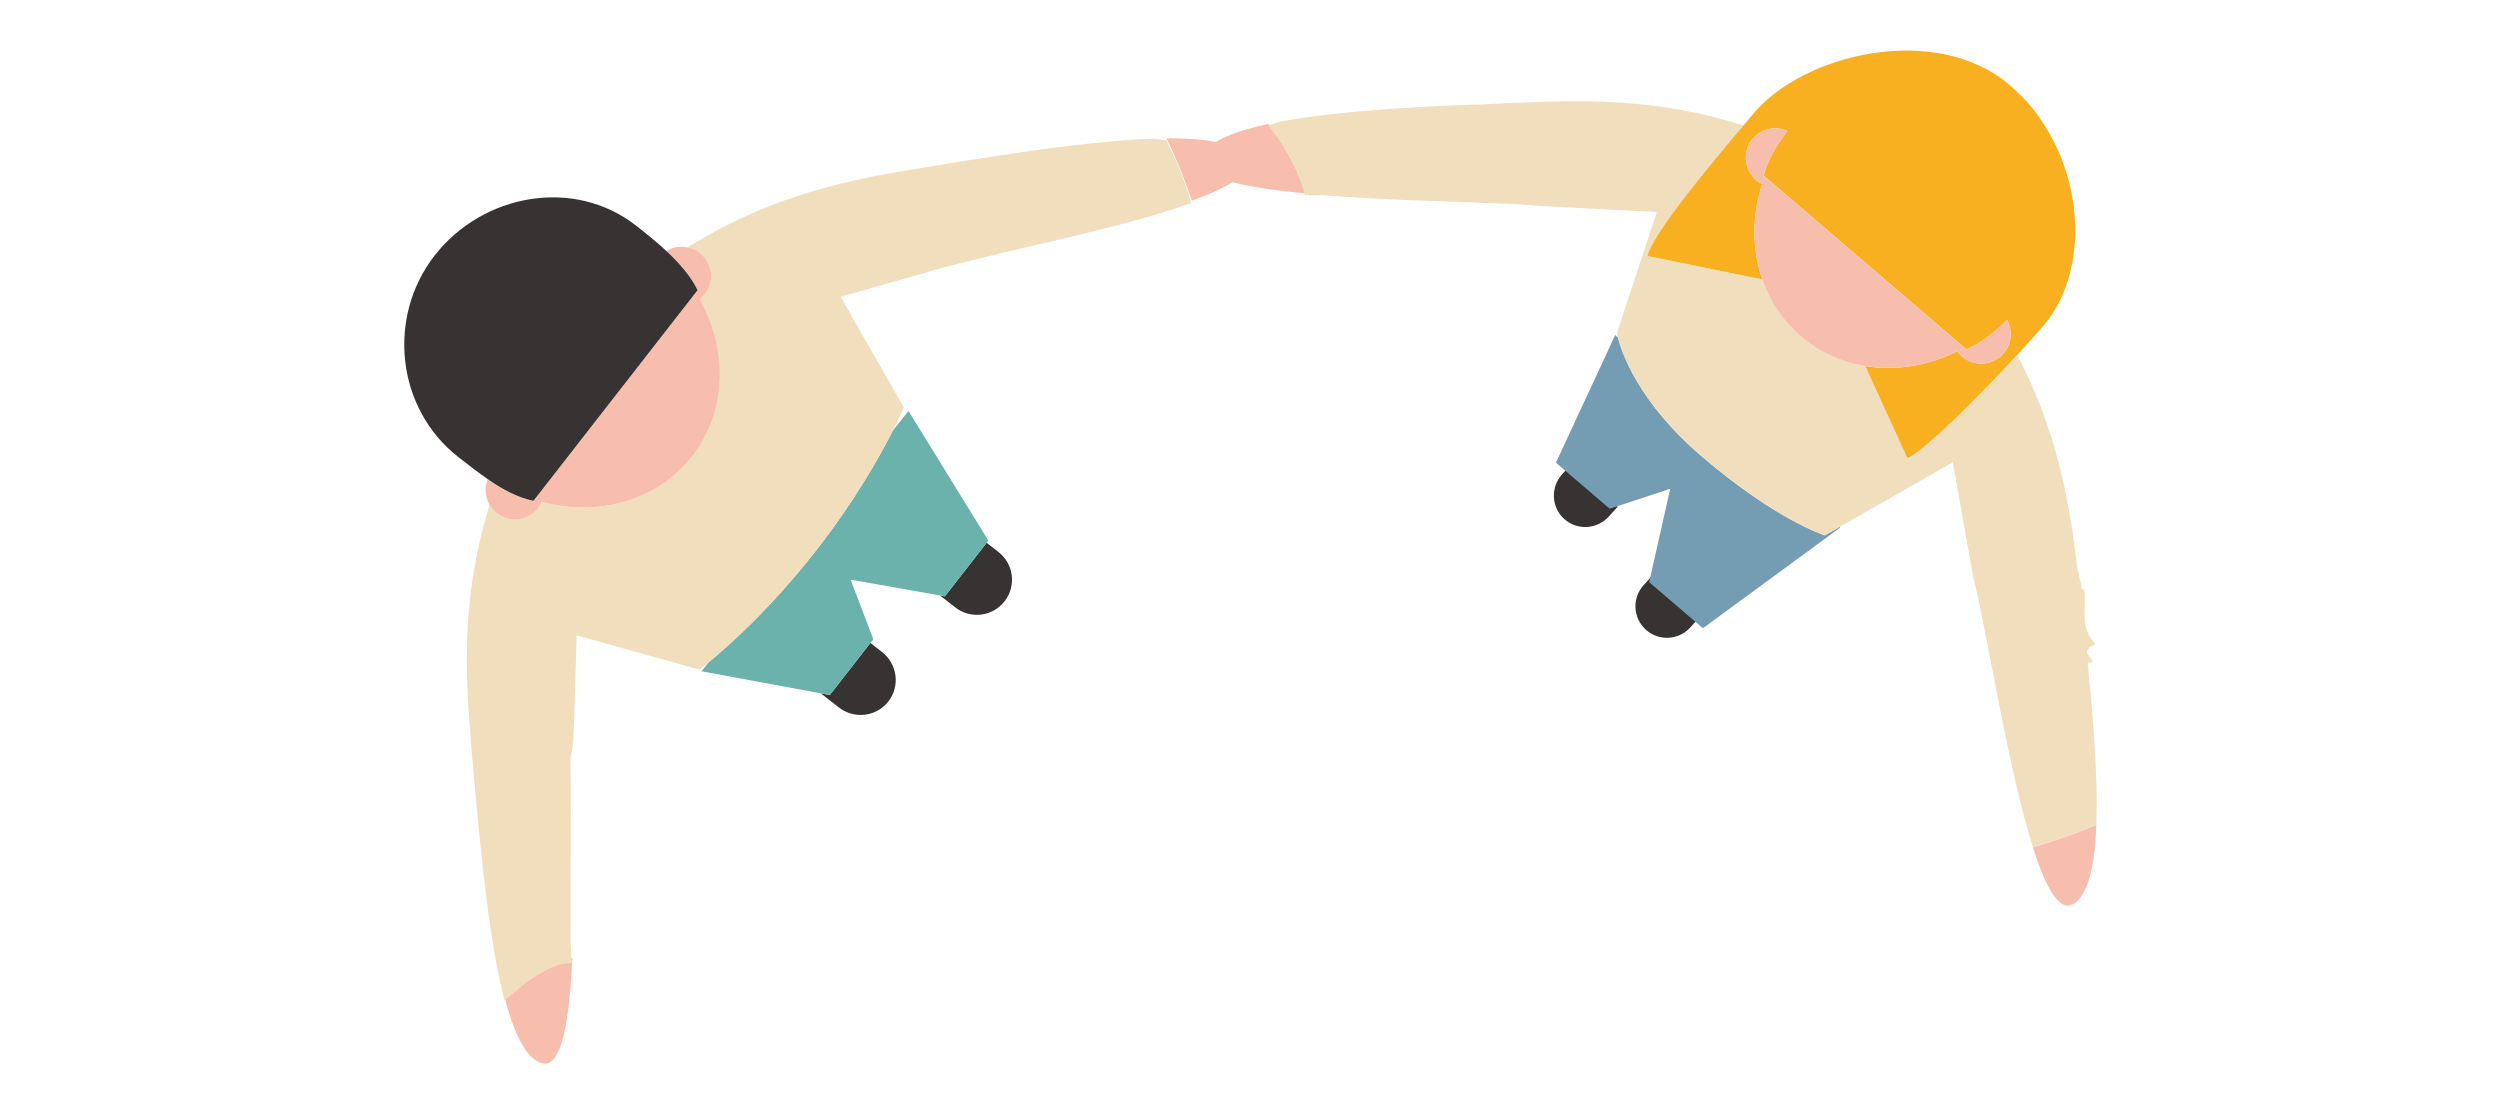 <?xml version="1.0" encoding="utf-8"?>
<!-- Generator: Adobe Illustrator 16.0.0, SVG Export Plug-In . SVG Version: 6.00 Build 0)  -->
<!DOCTYPE svg PUBLIC "-//W3C//DTD SVG 1.1//EN" "http://www.w3.org/Graphics/SVG/1.1/DTD/svg11.dtd">
<svg version="1.1" id="Capa_1" xmlns="http://www.w3.org/2000/svg" xmlns:xlink="http://www.w3.org/1999/xlink" x="0px" y="0px"
	 width="300px" height="132px" viewBox="0 0 300 132" enable-background="new 0 0 300 132" xml:space="preserve">
<g>
	<path fill="#363332" d="M198.64,68.673l-1.404,1.545c-1.404,1.543-1.291,3.932,0.252,5.336s3.932,1.293,5.336-0.252l1.088-1.197
		l-5.402-4.916L198.64,68.673z"/>
	<path fill="#363332" d="M189.626,54.529l-2.168,2.381c-1.414,1.555-1.307,3.952,0.234,5.356c1.543,1.403,3.939,1.281,5.355-0.273
		l1.07-1.176l-5.25-4.778L189.626,54.529z"/>
	<g>
		<path fill="#363332" d="M112.801,71.457l1.837,1.432c1.837,1.434,4.485,1.104,5.913-0.734c1.433-1.834,1.103-4.484-0.732-5.912
			l-1.423-1.11l-5.009,6.428L112.801,71.457z"/>
		<path fill="#363332" d="M98.49,83.199l2.176,1.695c1.848,1.439,4.506,1.117,5.937-0.715c1.43-1.834,1.093-4.492-0.757-5.934
			l-1.399-1.092L99.578,83.4L98.49,83.199z"/>
		<path fill="#6AB2AB" d="M85.028,79.484l-0.85,1.068l14.312,2.646l1.088,0.201l4.868-6.246l0.352-0.451l-2.728-7.146l10.73,1.9
			l0.586,0.104l5.009-6.428l0.207-0.268l-9.585-15.548l-1.879,2.362c-1.553,3.072-4.521,8.367-9.166,14.327
			C92.434,73.111,87.227,77.685,85.028,79.484z"/>
		<path fill="#F8BEAD" d="M149.667,19.068c-1.084-2.027-5.346-2.63-11.248-2.427c0.532-0.019,1.052-0.03,1.555-0.037
			c1.194,2.428,2.178,4.935,3.05,7.479C147.612,22.395,150.521,20.671,149.667,19.068z"/>
		<path fill="#F8BEAD" d="M120.637,18.548c2.822-0.422,5.599-0.803,8.248-1.116C126.234,17.745,123.461,18.126,120.637,18.548z"/>
		<path fill="#F8BEAD" d="M129.086,17.408c0.623-0.071,1.238-0.142,1.847-0.206C130.324,17.267,129.709,17.336,129.086,17.408z"/>
		<path fill="#F8BEAD" d="M111.985,19.92c2.835-0.468,5.702-0.931,8.522-1.353C117.687,18.991,114.82,19.452,111.985,19.92z"/>
		<path fill="#F8BEAD" d="M112.446,32.315c-0.115,0.03-0.234,0.063-0.345,0.095C112.212,32.379,112.331,32.346,112.446,32.315z"/>
		<path fill="#F8BEAD" d="M136.778,16.717c0.461-0.026,0.915-0.047,1.358-0.065C137.693,16.67,137.239,16.692,136.778,16.717z"/>
		<path fill="#F8BEAD" d="M134.928,16.838c0.513-0.038,1.016-0.072,1.511-0.102C135.943,16.766,135.44,16.8,134.928,16.838z"/>
		<path fill="#F8BEAD" d="M131.011,17.194c1.289-0.136,2.539-0.252,3.743-0.344C133.55,16.942,132.3,17.059,131.011,17.194z"/>
		<path fill="#F8BEAD" d="M109.809,20.282c0.638-0.105,1.279-0.213,1.922-0.319C111.088,20.069,110.448,20.175,109.809,20.282z"/>
		<path fill="#F8BEAD" d="M117.553,31.004c-0.217,0.054-0.436,0.106-0.646,0.158C117.118,31.109,117.335,31.057,117.553,31.004z"/>
		<path fill="#F8BEAD" d="M115.411,31.535c-0.046,0.011-0.095,0.023-0.139,0.033C115.316,31.559,115.365,31.546,115.411,31.535z"/>
		<path fill="#F8BEAD" d="M107.572,20.657c0.688-0.115,1.381-0.231,2.076-0.349C108.953,20.426,108.26,20.542,107.572,20.657z"/>
		<path fill="#F8BEAD" d="M142.993,24.094c-6.691,2.46-16.937,4.841-24.436,6.665C126.06,28.934,136.304,26.551,142.993,24.094z"/>
		<path fill="#F8BEAD" d="M113.797,31.949c-0.122,0.033-0.237,0.062-0.356,0.095C113.56,32.012,113.675,31.982,113.797,31.949z"/>
		<path fill="#F8BEAD" d="M68.467,91.521c0,0.266,0,0.535,0,0.811C68.467,92.056,68.467,91.787,68.467,91.521z"/>
		<path fill="#F8BEAD" d="M68.824,88.902c-0.004,0.172-0.005,0.354-0.008,0.535C68.819,89.255,68.82,89.074,68.824,88.902z"/>
		<path fill="#F8BEAD" d="M68.811,90.164c-0.001,0.217-0.002,0.443-0.002,0.67C68.809,90.605,68.809,90.382,68.811,90.164z"/>
		<path fill="#F8BEAD" d="M68.852,87.765c-0.006,0.123-0.007,0.26-0.01,0.391C68.845,88.025,68.846,87.888,68.852,87.765z"/>
		<path fill="#F8BEAD" d="M56.525,88.636c-0.061-0.752-0.12-1.502-0.181-2.246C56.405,87.134,56.465,87.884,56.525,88.636z"/>
		<path fill="#F8BEAD" d="M68.811,92.902c0.031,5.703,0.189,13.41-0.04,20.129C69,106.316,68.842,98.605,68.811,92.902z"/>
		<path fill="#F8BEAD" d="M68.77,113.044c-0.02,0.6-0.045,1.188-0.071,1.77C68.725,114.232,68.75,113.644,68.77,113.044z"/>
		<path fill="#F8BEAD" d="M60.568,119.742c-2.014-7.676-3.125-19.789-4.042-31.098c1.445,17.828,3.368,37.662,8.56,38.953
			c2.312,0.576,3.249-5.184,3.604-12.656C65.688,116.011,63.027,117.718,60.568,119.742z"/>
		<path fill="#F1DEBD" d="M138.419,16.642c-0.093,0.004-0.188,0.008-0.282,0.01c-0.443,0.019-0.897,0.039-1.358,0.065
			c-0.112,0.006-0.226,0.012-0.34,0.02c-0.495,0.029-0.998,0.063-1.511,0.102c-0.059,0.005-0.115,0.009-0.174,0.013
			c-1.204,0.092-2.454,0.208-3.743,0.344c-0.025,0.002-0.053,0.007-0.078,0.008c-0.608,0.064-1.224,0.135-1.847,0.206
			c-0.066,0.009-0.134,0.016-0.201,0.023c-2.649,0.313-5.426,0.694-8.248,1.116c-0.043,0.008-0.084,0.014-0.129,0.02
			c-2.82,0.422-5.688,0.885-8.522,1.353c-0.085,0.015-0.171,0.028-0.255,0.043c-0.643,0.106-1.284,0.214-1.922,0.319
			c-0.053,0.008-0.106,0.018-0.16,0.026c-0.695,0.117-1.389,0.233-2.076,0.349c-12.188,2.056-19.254,5.47-25.078,9.021
			c0.522,0.105,1.031,0.313,1.479,0.666c1.54,1.197,1.816,3.419,0.614,4.964c-0.182,0.233-0.391,0.426-0.613,0.601
			c3.401,6.062,3.299,13.442-0.905,18.841c-4.207,5.397-11.341,7.299-18.05,5.48c-0.114,0.259-0.251,0.51-0.433,0.743
			c-1.202,1.54-3.425,1.818-4.965,0.615c-0.366-0.284-0.654-0.63-0.875-1.008c-1.915,6.367-3.382,13.937-2.431,25.81
			c0.059,0.744,0.15,1.494,0.15,2.246v0.008c1,11.309,2.057,23.73,4.072,31.406c2.457-2.023,5.148-4.492,8.151-4.492
			c0.003,0,0.003,0,0.003,0s-0.149-0.395-0.146-0.436c0.027-0.582-0.08-1.479-0.08-2.078c0-0.004,0-0.01,0-0.014
			c0-6.719,0.051-14.426,0.021-20.129c0-0.191-0.021-0.385-0.021-0.57c0-0.275,0-0.545,0-0.811c0-0.234,0-0.463,0-0.688
			c0-0.227,0.172-0.453,0.173-0.67c0.001-0.25,0.089-0.488,0.092-0.727c0.002-0.182,0.046-0.363,0.05-0.535
			c0.006-0.262,0.032-0.506,0.039-0.746c0.004-0.131,0.016-0.268,0.021-0.391c0.011-0.355,0.03-0.689,0.047-0.99l0.311-10.535
			l14.726,4.115c0,0,0.401-0.297,1.104-0.871c2.198-1.799,7.406-6.373,12.945-13.479c4.645-5.959,7.613-11.254,9.166-14.327
			c0.891-1.764,1.316-2.801,1.316-2.801l-7.587-13.273l10.14-2.871c0.328-0.104,0.699-0.211,1.094-0.323
			c0.11-0.031,0.229-0.064,0.345-0.095c0.315-0.09,0.646-0.179,0.994-0.271c0.119-0.032,0.234-0.062,0.356-0.095
			c0.468-0.122,0.956-0.249,1.476-0.381c0.044-0.01,0.093-0.022,0.139-0.033c0.479-0.12,0.979-0.245,1.495-0.373
			c0.211-0.052,0.43-0.104,0.646-0.158c0.329-0.079,0.664-0.161,1.005-0.245c7.499-1.824,17.744-3.969,24.436-6.428
			c0.009-0.004,0.021,0.227,0.028,0.227h0.002c-0.872-3-1.855-5.288-3.05-7.716C139.471,16.849,138.951,16.623,138.419,16.642z"/>
		<path fill="#F8BEAD" d="M64.587,60.973c0.182-0.233,0.318-0.484,0.433-0.743c6.709,1.818,13.843-0.083,18.05-5.48
			c4.204-5.398,4.307-12.778,0.905-18.841c0.223-0.175,0.432-0.367,0.613-0.601c1.202-1.545,0.926-3.767-0.614-4.964
			c-0.448-0.353-0.957-0.561-1.479-0.666c-0.867-0.175-1.77-0.021-2.529,0.441c1.542,1.437,2.929,3.006,3.744,4.703L64.017,60.095
			c-1.915-0.383-3.698-1.358-5.493-2.598c-0.402,1.012-0.321,2.151,0.224,3.083c0.221,0.378,0.509,0.724,0.875,1.008
			C61.162,62.791,63.385,62.513,64.587,60.973z"/>
		<path fill="#363332" d="M64.017,60.095l19.692-25.272c-0.815-1.697-2.202-3.267-3.744-4.703c-1.186-1.104-2.464-2.13-3.656-3.058
			c-7.457-5.817-18.385-3.804-24.152,3.598c-5.766,7.4-4.607,18.382,2.85,24.192c1.203,0.938,2.363,1.845,3.518,2.646
			C60.318,58.736,62.102,59.712,64.017,60.095z"/>
	</g>
	<path fill="#749CB2" d="M204.162,54.727c-7.592-6.504-9.576-12.489-10.016-14.232l-0.326-0.278l-6.314,13.597l-0.795,1.71
		l6.012,5.152l0.436,0.37l7.266-2.391l-2.396,10.63l-0.129,0.58l6.188,5.301l0.26,0.223l16.49-12.091l-0.08-0.065l-1.775,1.014
		C218.98,64.245,213.185,62.457,204.162,54.727z"/>
	<path fill="#F8BEAD" d="M238.283,76.242c-0.074-0.379-0.148-0.758-0.221-1.119C238.134,75.488,238.207,75.861,238.283,76.242z"/>
	<path fill="#F8BEAD" d="M237.861,74.111c-0.039-0.186-0.076-0.383-0.115-0.562C237.783,73.73,237.822,73.925,237.861,74.111z"/>
	<path fill="#F8BEAD" d="M237.453,72.142c-0.031-0.146-0.061-0.281-0.092-0.42C237.394,71.861,237.421,71.996,237.453,72.142z"/>
	<path fill="#F8BEAD" d="M237.148,70.761c-0.027-0.125-0.057-0.25-0.084-0.369C237.091,70.511,237.121,70.636,237.148,70.761z"/>
	<path fill="#F8BEAD" d="M249.292,68.732c0.074,0.637,0.152,1.275,0.229,1.914C249.445,70.007,249.367,69.369,249.292,68.732z"/>
	<path fill="#F8BEAD" d="M249.015,66.416c0.08,0.68,0.164,1.361,0.244,2.047C249.179,67.777,249.095,67.095,249.015,66.416z"/>
	<path fill="#F8BEAD" d="M249.541,70.82c0.258,2.162,0.506,4.342,0.74,6.504C250.046,75.162,249.798,72.982,249.541,70.82z"/>
	<path fill="#F8BEAD" d="M251.597,97.4c-0.004,0.535-0.018,1.062-0.037,1.572c-2.479,1.08-5.025,1.945-7.611,2.697
		c-2.193-6.939-4.135-17.598-5.625-25.221c2.488,12.754,6.25,34.029,10.328,32.09C250.728,107.55,251.529,103.314,251.597,97.4z"/>
	<path fill="#F8BEAD" d="M250.279,77.326c0.078,0.701,0.152,1.402,0.223,2.098C250.431,78.728,250.357,78.027,250.279,77.326z"/>
	<path fill="#F8BEAD" d="M176.955,12.558c0,0,0.006,0,0.01,0C176.96,12.558,176.958,12.558,176.955,12.558z"/>
	<path fill="#F8BEAD" d="M172.666,12.723c0.393-0.021,0.789-0.039,1.186-0.06C173.455,12.684,173.058,12.702,172.666,12.723z"/>
	<path fill="#F8BEAD" d="M169.882,12.876c0.654-0.039,1.312-0.074,1.973-0.111C171.195,12.802,170.537,12.837,169.882,12.876z"/>
	<path fill="#F8BEAD" d="M174.878,12.614c0.305-0.013,0.607-0.026,0.91-0.039C175.486,12.588,175.183,12.601,174.878,12.614z"/>
	<path fill="#F8BEAD" d="M182.109,12.323c0.123-0.004,0.25-0.009,0.373-0.014C182.359,12.314,182.232,12.319,182.109,12.323z"/>
	<path fill="#F8BEAD" d="M153.763,14.564c-5.32,0.974-8.982,2.371-9.603,4.453c-0.683,2.284,5.026,3.487,12.474,4.188
		c-0.928-3.051-2.51-5.787-4.416-8.337C152.712,14.764,153.23,14.664,153.763,14.564z"/>
	<path fill="#F8BEAD" d="M180.212,12.392c0.125-0.005,0.25-0.01,0.371-0.013C180.462,12.382,180.337,12.387,180.212,12.392z"/>
	<path fill="#F8BEAD" d="M167.82,13.008c0.566-0.038,1.137-0.074,1.711-0.11C168.957,12.934,168.386,12.97,167.82,13.008z"/>
	<path fill="#F8BEAD" d="M181.394,24.477c-0.23-0.013-0.467-0.024-0.709-0.037C180.927,24.452,181.164,24.464,181.394,24.477z"/>
	<path fill="#F8BEAD" d="M183.777,24.628c-0.127-0.01-0.268-0.02-0.398-0.029C183.509,24.607,183.65,24.618,183.777,24.628z"/>
	<path fill="#F8BEAD" d="M180.05,24.41c-0.279-0.014-0.57-0.026-0.865-0.038C179.48,24.384,179.767,24.397,180.05,24.41z"/>
	<path fill="#F8BEAD" d="M182.646,24.548c-0.178-0.012-0.367-0.022-0.557-0.035C182.279,24.525,182.468,24.536,182.646,24.548z"/>
	<path fill="#F8BEAD" d="M178.72,24.352c-5.705-0.237-13.451-0.436-20.182-0.978C165.265,23.916,173.015,24.114,178.72,24.352z"/>
	<path fill="#F1DEBD" d="M251.56,98.972c0.02-0.51,0.033-1.037,0.037-1.572c0-0.074,0.002-0.152,0.002-0.227
		c0.004-0.459,0.004-0.93,0-1.412c-0.002-0.105-0.004-0.213-0.004-0.318c-0.008-0.496-0.018-1.004-0.031-1.518
		c-0.004-0.061-0.004-0.121-0.006-0.18c-0.037-1.205-0.094-2.453-0.168-3.74c-0.002-0.043-0.006-0.088-0.008-0.131
		c-0.035-0.588-0.076-1.188-0.117-1.789c-0.006-0.086-0.012-0.17-0.018-0.256c-0.043-0.613-0.09-1.234-0.141-1.861
		c-0.002-0.031-0.004-0.062-0.008-0.096c-0.164-2.049-0.361-4.156-0.582-6.293c-0.006-0.051,0.584-0.115,0.578-0.168
		c-0.072-0.695-1.629-1.207,0.371-2.107v-0.002c-2-2.102-1.076-4.33-1.33-6.492c-0.008-0.061-0.311-0.111-0.318-0.17
		c-0.076-0.641-0.303-1.275-0.375-1.912c-0.014-0.088-0.098-0.176-0.107-0.264c-0.082-0.688-0.203-1.371-0.285-2.049
		c-1.352-11.157-4.043-18.135-6.98-23.81c-4.297,4.64-10.982,11.415-13.17,12.374l-5.062-11.049
		c-2.807-0.461-5.479-1.635-7.738-3.571c-2.184-1.872-3.727-4.235-4.627-6.834l-13.779-2.808
		c0.672-2.838,8.156-11.693,11.512-15.658c-5.842-1.851-12.928-3.215-23.477-2.861c-1.072,0.035-2.156,0.073-3.246,0.111
		c-0.123,0.005-0.25,0.01-0.373,0.014c-0.506,0.018-1.014,0.037-1.525,0.056c-0.121,0.003-0.246,0.026-0.371,0.031
		c-1.082,0.04-2.164,0.147-3.248,0.147c-0.004,0-0.006,0-0.006,0c-0.393,0-0.781,0.017-1.17,0.035
		c-0.303,0.014-0.605,0.019-0.91,0.03c-0.342,0.015-0.686,0.028-1.027,0.044c-0.396,0.021-0.793,0.038-1.186,0.059
		c-0.268,0.014-0.539,0.025-0.811,0.04c-0.66,0.036-1.318,0.072-1.973,0.111c-0.117,0.007-0.234,0.015-0.352,0.021
		c-0.574,0.037-1.145,0.072-1.711,0.11c-0.17,0.011-0.336,0.022-0.502,0.033c-0.555,0.04-1.107,0.078-1.652,0.121
		c-0.119,0.01-0.238,0.017-0.357,0.026c-1.373,0.108-2.713,0.224-4.01,0.354c-0.045,0.005-0.088,0.01-0.131,0.014
		c-0.613,0.063-1.217,0.129-1.807,0.196c-0.055,0.008-0.107,0.014-0.164,0.02c-1.896,0.222-3.678,0.476-5.307,0.771
		c-0.043,0.007-0.086,0.015-0.127,0.021c-0.533,0.1-1.061,0.374-1.557,0.479c1.908,2.551,3.449,4.514,4.404,8.514h0.004
		c0.039,0,0.1-0.166,0.143-0.162c0.576,0.053,1.168,0.016,1.764,0.065c0,0,0.012-0.044,0.014-0.042
		c6.732,0.541,14.48,0.719,20.184,0.956c0.156,0.005,0.314,0.002,0.467,0.008c0.295,0.011,0.584,0.02,0.865,0.033
		c0.217,0.01,0.428,0.017,0.635,0.026c0.242,0.012,0.479,0.023,0.709,0.035c0.24,0.013,0.469,0.025,0.695,0.037
		c0.189,0.012,0.379,0.021,0.557,0.033c0.256,0.016,0.494,0.034,0.732,0.051c0.131,0.01,0.271,0.02,0.398,0.029
		c0.352,0.027,0.686,0.057,0.984,0.086l14.061,0.738l-4.795,14.519c0,0,0.035,0.195,0.119,0.523
		c0.439,1.743,2.424,7.729,10.016,14.232c9.023,7.73,14.818,9.519,14.818,9.519l1.775-1.014l13.582-7.754l2.455,13.815
		c0.088,0.328,0.18,0.705,0.271,1.1c0.027,0.119,0.057,0.244,0.084,0.369c0.07,0.305,0.141,0.623,0.213,0.961
		c0.031,0.139,0.061,0.273,0.092,0.42c0.096,0.447,0.193,0.914,0.293,1.406c0.039,0.18,0.076,0.377,0.115,0.562
		c0.066,0.33,0.133,0.664,0.201,1.012c0.072,0.361,0.146,0.74,0.221,1.119c0.014,0.07,0.027,0.141,0.041,0.207
		c1.49,7.623,3.432,18.281,5.625,25.221C246.535,100.917,249.082,100.052,251.56,98.972z"/>
	<path fill="#F9B020" d="M211.47,33.525c-1.242-3.584-1.244-7.614-0.014-11.448c-0.252-0.129-0.496-0.276-0.723-0.47
		c-1.48-1.271-1.654-3.504-0.385-4.987c1.053-1.223,2.746-1.535,4.141-0.905c-1.322,1.733-2.377,3.47-2.85,5.362l24.33,20.848
		c1.734-0.738,3.367-2.051,4.873-3.524c0.686,1.253,0.576,2.846-0.408,3.995c-1.271,1.481-3.502,1.655-4.988,0.383
		c-0.225-0.192-0.408-0.41-0.57-0.641c-3.514,1.763-7.393,2.393-11.045,1.792l5.057,11.05c2.191-0.96,8.865-7.734,13.162-12.373
		c1.48-1.595,2.678-2.938,3.314-3.704c4.986-6.003,4.871-16.588-0.307-24.306c-0.674-1.054-1.463-2.043-2.357-2.953
		c-0.119-0.125-0.258-0.234-0.379-0.357c-0.24-0.23-0.473-0.469-0.729-0.689c-0.014-0.012-0.029-0.02-0.043-0.031
		c-0.152-0.137-0.287-0.285-0.445-0.416c-8.867-7.473-24.703-3.736-30.744,3.537c-0.279,0.336-0.676,0.805-1.156,1.373
		c-3.355,3.965-10.84,12.82-11.512,15.658L211.47,33.525z"/>
	<path fill="#F8BEAD" d="M234.876,42.138c0.162,0.23,0.346,0.448,0.57,0.641c1.486,1.272,3.717,1.099,4.988-0.383
		c0.984-1.149,1.094-2.742,0.408-3.995c-1.506,1.474-3.139,2.786-4.873,3.524l-24.33-20.848c0.473-1.893,1.527-3.629,2.85-5.362
		c-1.395-0.63-3.088-0.317-4.141,0.905c-1.27,1.483-1.096,3.717,0.385,4.987c0.227,0.193,0.471,0.341,0.723,0.47
		c-1.23,3.834-1.229,7.864,0.014,11.448c0.9,2.599,2.441,4.962,4.625,6.834c2.26,1.937,4.932,3.11,7.736,3.57
		C227.484,44.53,231.363,43.9,234.876,42.138z"/>
</g>
</svg>
